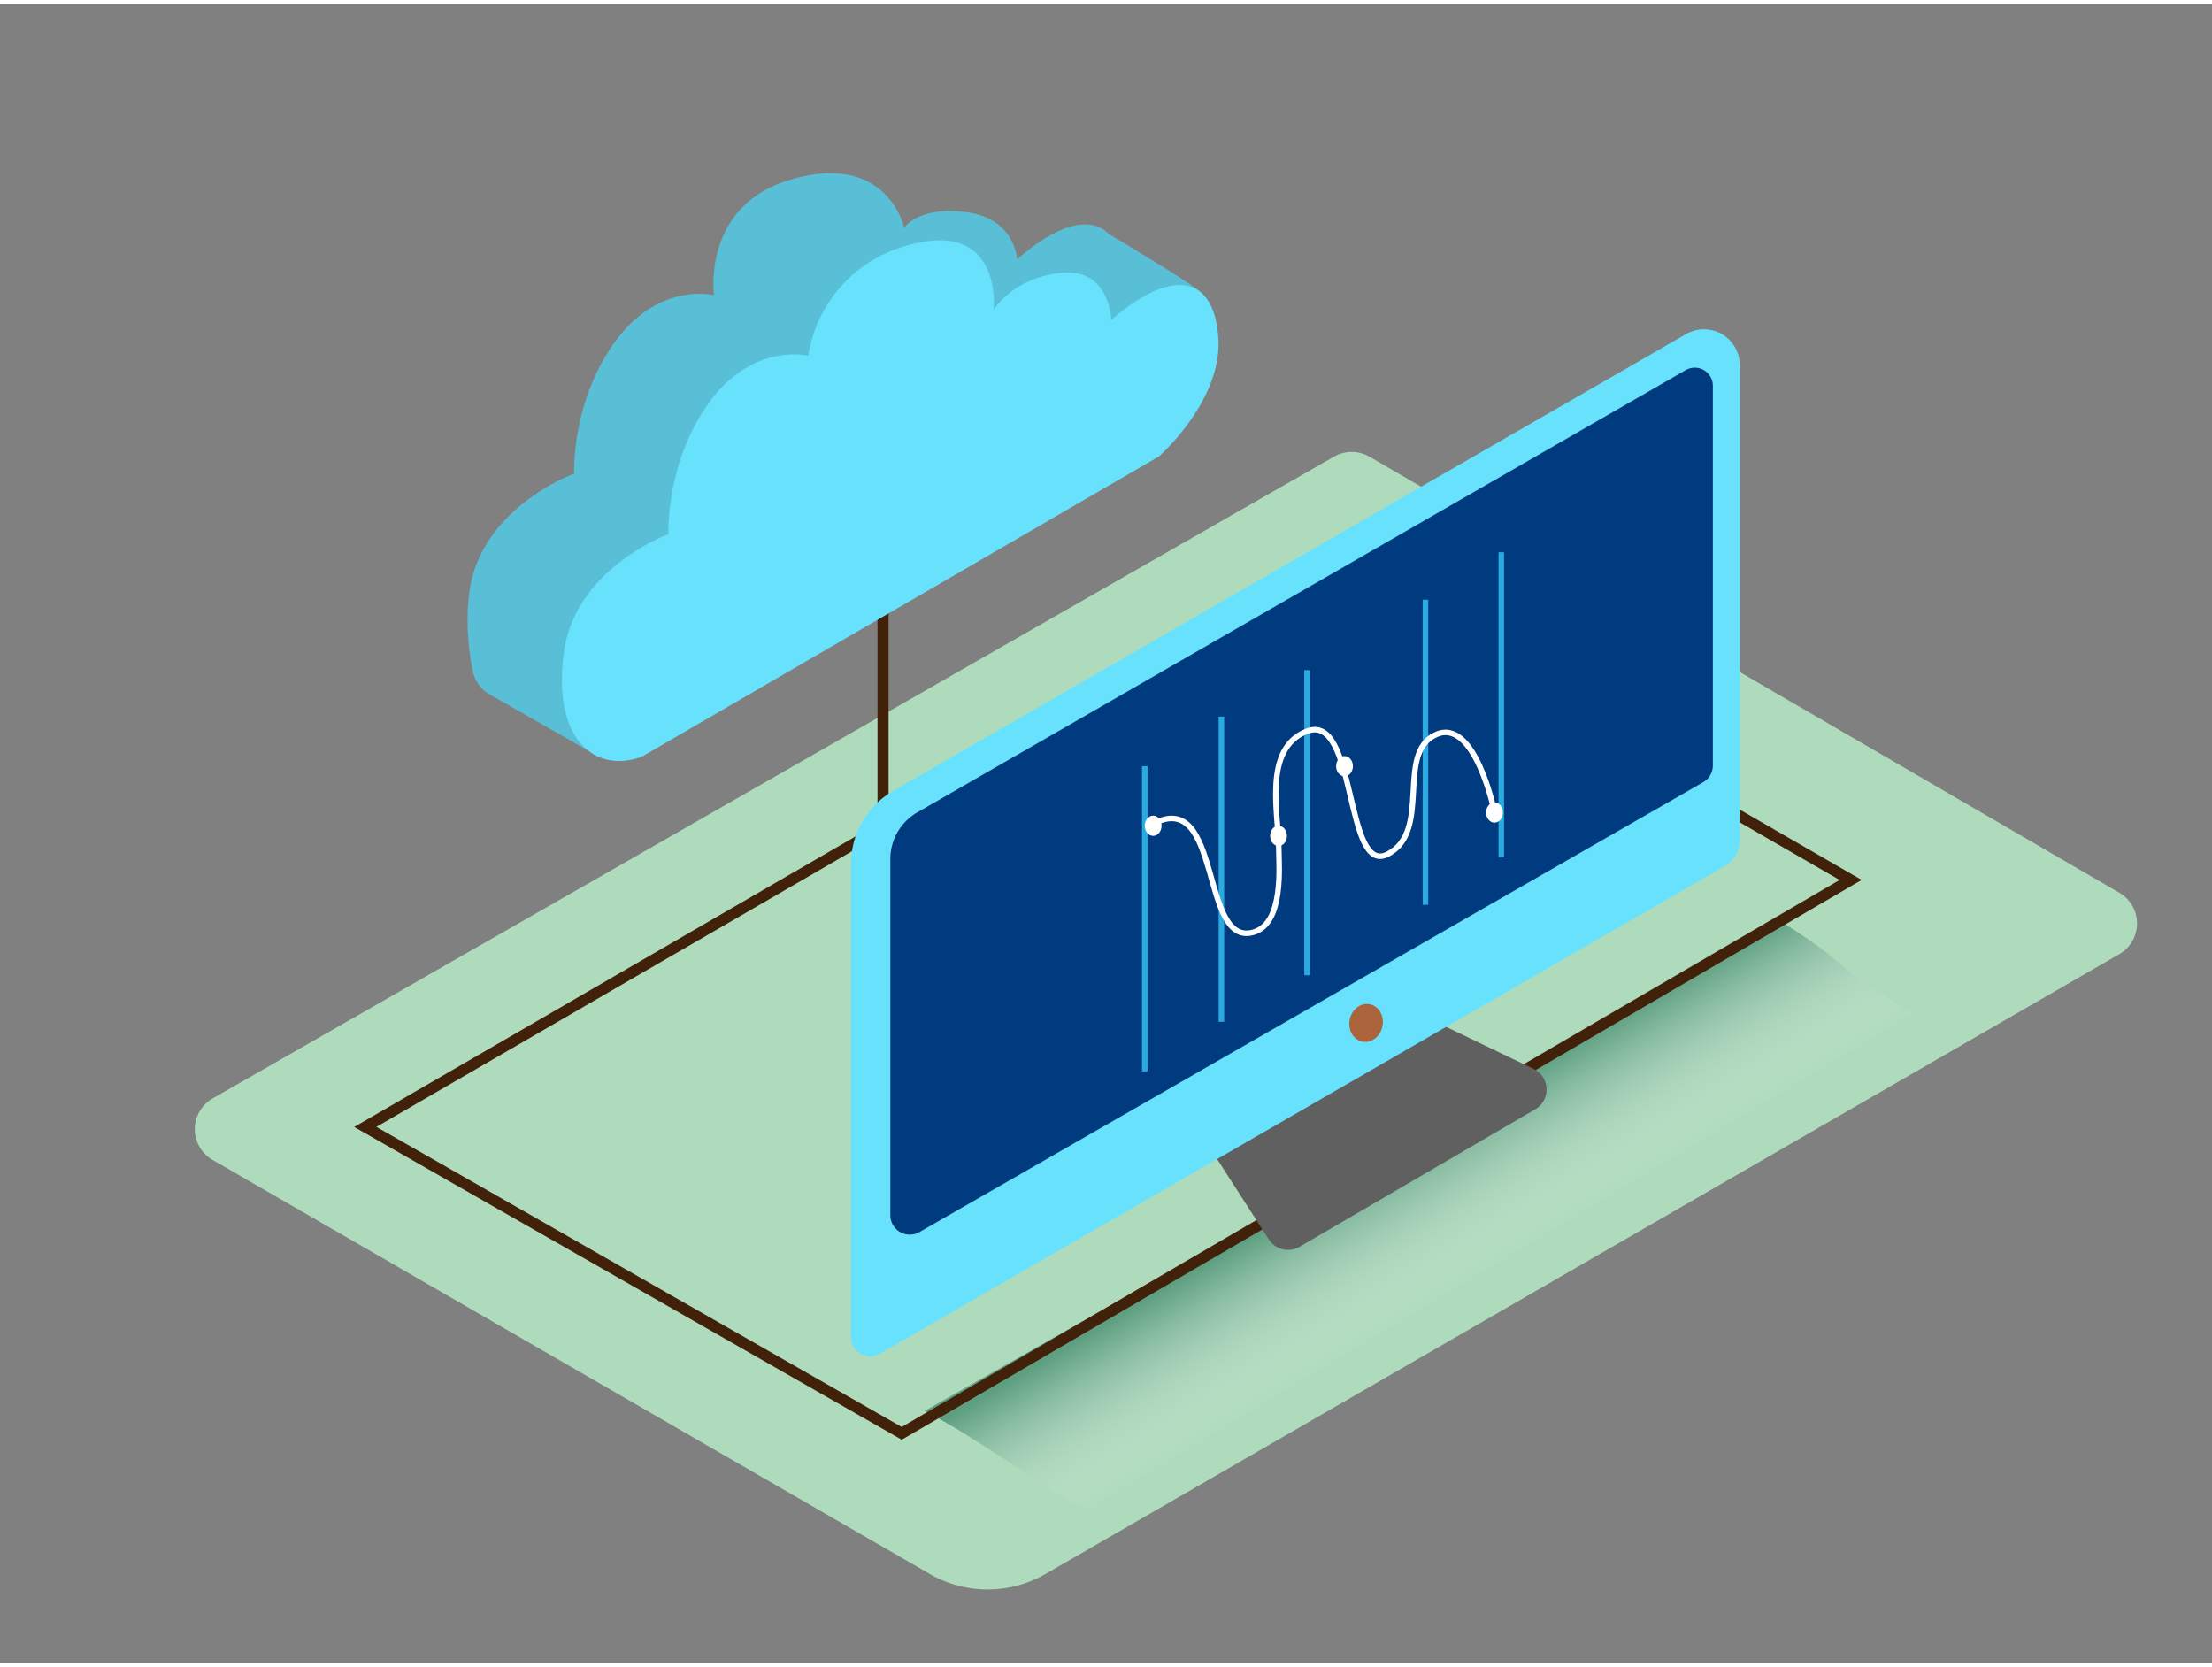 <svg xmlns="http://www.w3.org/2000/svg" xmlns:xlink="http://www.w3.org/1999/xlink" viewBox="0 0 400 300" width="406" height="306" class="illustration styles_illustrationTablet__1DWOa"><rect x="0" y="0" width="400" height="300" fill="#808080" stroke="none"/><defs><linearGradient id="linear-gradient" x1="266.7" y1="230.61" x2="252.46" y2="206.88" gradientUnits="userSpaceOnUse"><stop offset="0" stop-color="#fff" stop-opacity="0"></stop><stop offset="0.99" stop-color="#2e7c5f"></stop></linearGradient></defs><title>151-160</title><g style="isolation: isolate;"><g id="Layer_2" data-name="Layer 2"><path d="M383.25,160.7,247.64,81.84a6.41,6.41,0,0,0-6.41,0L38.45,197.89a6.41,6.41,0,0,0,0,11.12l129.68,74.87a20.93,20.93,0,0,0,20.93,0L383.23,171.8A6.41,6.41,0,0,0,383.25,160.7Z" fill="#afdbbd"></path><path d="M194.33,271.12c17.05,9.76-8.14-5.64,8.51,4.79,13.73-6.67,134.74-76.93,151.32-89.11-23.87-12.44-16.91-11.39-31.65-20.61L167.22,254.39C176.68,259.35,185.55,266.1,194.33,271.12Z" opacity="0.63" fill="url(#linear-gradient)" style="mix-blend-mode: multiply;"></path><path d="M159.68,103v51.6" fill="none" stroke="#42210b" stroke-miterlimit="10" stroke-width="2"></path><polygon points="66.06 203.04 163.06 258.45 334.65 158.38 238.68 103 66.06 203.04" fill="none" stroke="#42210b" stroke-miterlimit="10" stroke-width="2"></polygon><path d="M217.37,52.34C216.26,50.93,200.7,41.7,200.7,41.7l0,.08c-3.19-3.53-9.11-2.29-16.8,4.4,0,0-.27-7.35-9.07-8.53s-11.32,2.82-11.32,2.82-3-13.93-20.62-8.7c-16,4.75-13.77,20.87-13.77,20.87s-10-2.5-17.93,8.47-7.36,23.8-7.36,23.8S87,91,84.9,106.22a37.36,37.36,0,0,0-.33,4l0,.39a45.58,45.58,0,0,0,.88,9.78,6.37,6.37,0,0,0,3.12,4.44l17.77,10.14a25.37,25.37,0,0,0-1.81-13l88-51.08s6.73-5.92,9.56-13.76l6.77-1.75S218.48,53.76,217.37,52.34Z" fill="#68e1fd"></path><path d="M217.37,52.34C216.26,50.93,200.7,41.7,200.7,41.7l0,.08c-3.19-3.53-9.11-2.29-16.8,4.4,0,0-.27-7.35-9.07-8.53s-11.32,2.82-11.32,2.82-3-13.93-20.62-8.7c-16,4.75-13.77,20.87-13.77,20.87s-10-2.5-17.93,8.47-7.36,23.8-7.36,23.8S87,91,84.9,106.22a37.36,37.36,0,0,0-.33,4l0,.39a45.58,45.58,0,0,0,.88,9.78,6.37,6.37,0,0,0,3.12,4.44l17.77,10.14a25.37,25.37,0,0,0-1.81-13l88-51.08s6.73-5.92,9.56-13.76l6.77-1.75S218.48,53.76,217.37,52.34Z" opacity="0.15"></path><path d="M116,136.13l93.56-54.32S221,71.76,220.32,60.48s-8.17-13.1-19.37-3.35c0,0-.23-9.45-9.07-8.53s-12.19,6.7-12.19,6.7,1.76-16.8-15.9-11.57a24.56,24.56,0,0,0-17.63,19.86s-10-2.5-17.93,8.47-7.36,23.8-7.36,23.8-16.76,6.07-18.89,21.3S107.15,139.25,116,136.13Z" fill="#68e1fd"></path><path d="M259.33,183.9l18,8.65a4.14,4.14,0,0,1,.29,7.3L235,224.71a4.14,4.14,0,0,1-5.57-1.34l-10.35-16.1" fill="#606060"></path><path d="M161.53,142.27,304.9,59.67a6.47,6.47,0,0,1,9.7,5.6V151.2a5.38,5.38,0,0,1-2.69,4.66L159.09,244.06a3.47,3.47,0,0,1-5.2-3V155.49A15.26,15.26,0,0,1,161.53,142.27Z" fill="#68e1fd"></path><path d="M304.88,66.16l-139,80A9.75,9.75,0,0,0,161,154.6V219a3.52,3.52,0,0,0,5.27,3.05L308,140.7a3.47,3.47,0,0,0,1.74-3V69A3.27,3.27,0,0,0,304.88,66.16Z" fill="#003a7f"></path><ellipse cx="247.04" cy="184.25" rx="3.45" ry="3.02" transform="translate(19.39 391.98) rotate(-79.1)" fill="#ab643c"></ellipse><line x1="271.48" y1="99.12" x2="271.48" y2="154.31" fill="none" stroke="#29abe2" stroke-miterlimit="10"></line><line x1="257.77" y1="107.7" x2="257.77" y2="162.88" fill="none" stroke="#29abe2" stroke-miterlimit="10"></line><line x1="236.35" y1="120.44" x2="236.35" y2="175.62" fill="none" stroke="#29abe2" stroke-miterlimit="10"></line><line x1="220.87" y1="128.84" x2="220.87" y2="184.03" fill="none" stroke="#29abe2" stroke-miterlimit="10"></line><line x1="207.01" y1="137.81" x2="207.01" y2="193" fill="none" stroke="#29abe2" stroke-miterlimit="10"></line><path d="M270.25,146.08s-3.51-17.14-10.54-14c-7.46,3.29-.67,17.42-8.76,21.63-7.83,4.07-5.56-25.74-14.62-22.22-8.09,3.14-5.07,15.18-5.08,21.34,0,2.84,1,13.38-4.57,15-9.69,2.82-5.67-26.19-18.15-19.6" fill="none" stroke="#fff" stroke-miterlimit="10"></path><ellipse cx="270.25" cy="146.19" rx="1.52" ry="1.83" fill="#fff"></ellipse><ellipse cx="208.53" cy="148.58" rx="1.52" ry="1.83" fill="#fff"></ellipse><ellipse cx="243.13" cy="137.81" rx="1.52" ry="1.83" fill="#fff"></ellipse><ellipse cx="231.2" cy="150.41" rx="1.52" ry="1.83" fill="#fff"></ellipse></g></g></svg>